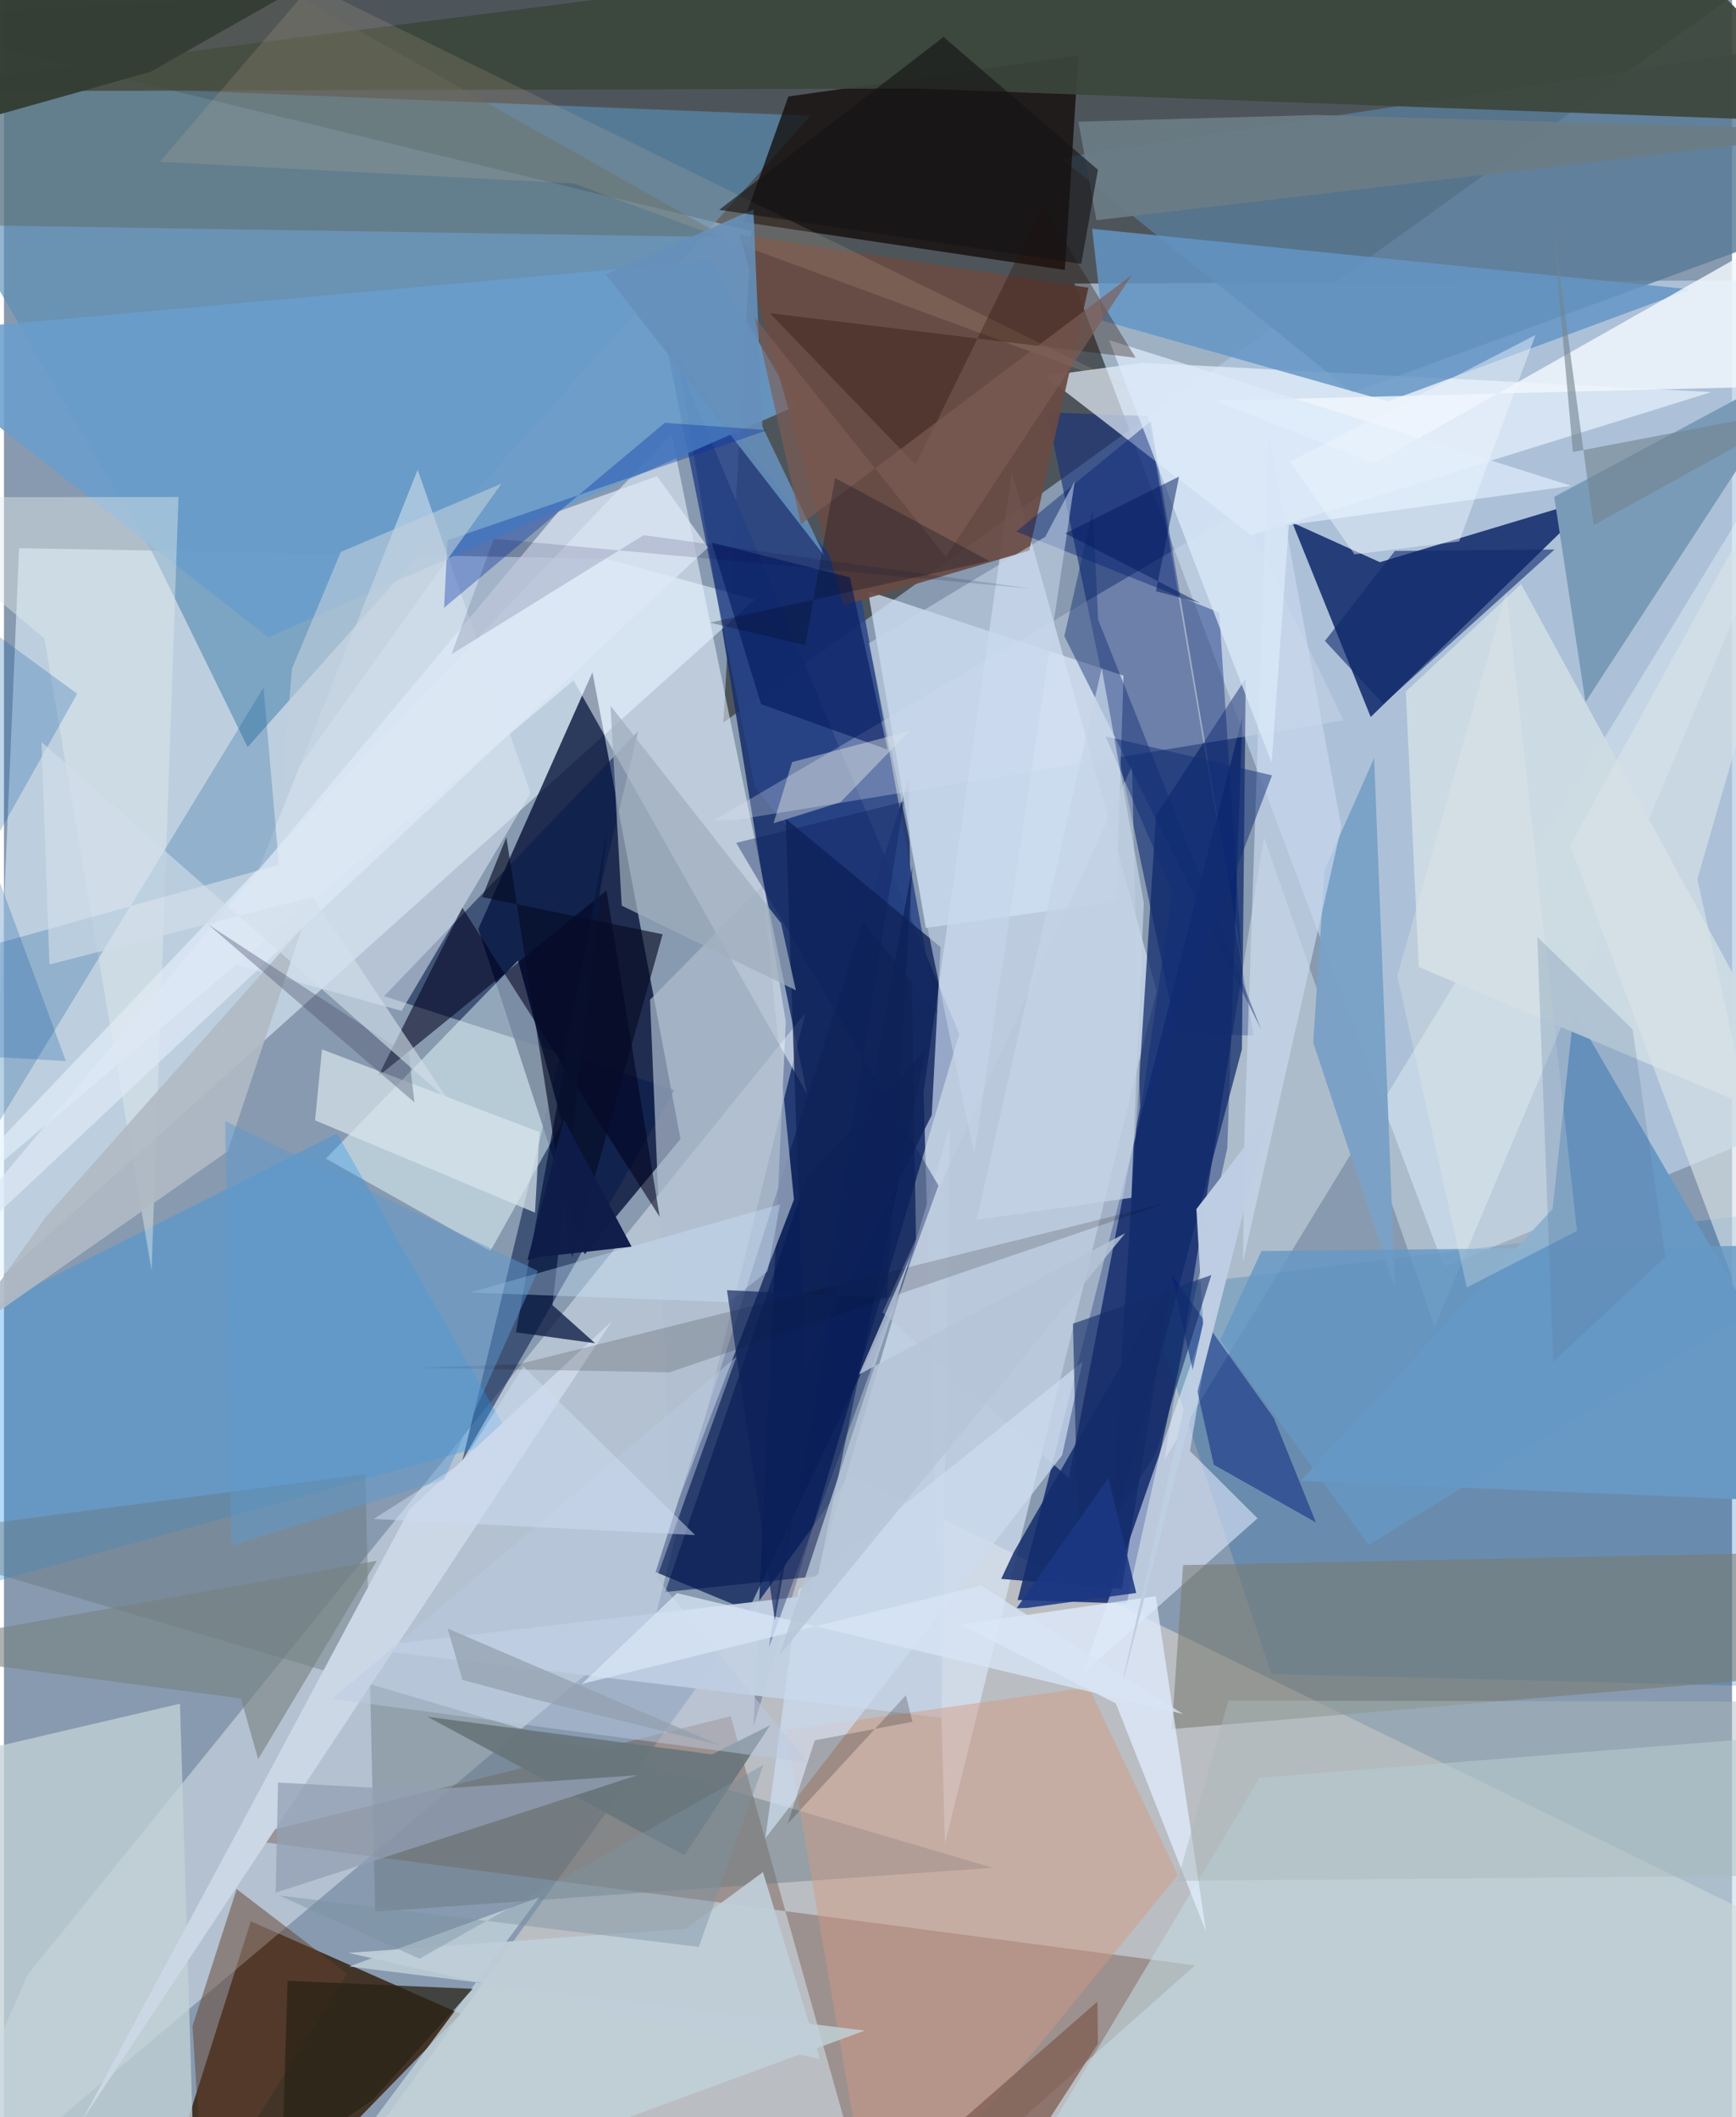 <svg xmlns="http://www.w3.org/2000/svg" width="228" height="278" viewBox="0 0 836 1024"><path fill="#889aaf" d="M0 0h836v1024H0z"/><path fill="#2b2a25" fill-opacity=".62" d="M-62 8.921L361.536 111.76l-13.512 237.717L898-46.384z"/><path fill="#19306b" fill-opacity=".894" d="M462.142 500.118l-135.4-323.44 51.491 317.6-15.647 340.927z"/><path fill="#e2f3ff" fill-opacity=".592" d="M-7.824 623.58L7.315 265.122l284.072 5.111 71.901 19.706z"/><path fill="#010c34" fill-opacity=".765" d="M284.714 325.147l42.58 225.745-46.358 55.822-51.448-157.442z"/><path fill="#b8cee4" fill-opacity=".757" d="M842.258 135.601L898 529.821 696.651 612.82 517.827 137.148z"/><path fill="#e0d8d1" fill-opacity=".561" d="M149.588 1072.954l260.05-359.992 458.587 223.722-44.103 143.266z"/><path fill="#162e6f" fill-opacity=".882" d="M599.116 346.766L591.8 555.4l-48.675 220.182-52.72-1.72z"/><path fill="#deeafb" fill-opacity=".616" d="M444.879 528.174l42.749-299.98 70.015 251.049L455.246 891.58z"/><path fill="#021b60" fill-opacity=".788" d="M770.667 240.314L661.19 346.792l-37.953-94.055 42.403 19.176z"/><path fill="#351f0b" fill-opacity=".824" d="M79.271 1056.009L119.42 929.27l101.452 44.762L111.875 1086z"/><path fill="#eff6fd" fill-opacity=".427" d="M315.333 781.309l72.372-291.323L11.458 955.05-45.925 1086z"/><path fill="#0f235a" fill-opacity=".773" d="M315.245 760.346l122.413-383.311 3.689 231.192-81.268 170.724z"/><path fill="#1b3378" fill-opacity=".659" d="M553.343 201.248l-48.723-1.797 62.656 299.923 37.267 1.567z"/><path fill="#598db6" fill-opacity=".651" d="M390.136 55.982L117.873 361.32l-45.416-92.744L-62 37.754z"/><path fill="#587b97" fill-opacity=".824" d="M652.436 189.832L511.166 76.407 898 16.957V99.95z"/><path fill="#100a07" fill-opacity=".749" d="M379.483 46.658L519.787 26.91l-6.543 103.692-155.47-23.191z"/><path fill="#715447" fill-opacity=".416" d="M576.212 950.577l-463.258-61.264 238.58-59.217L423.544 1086z"/><path fill="#04184b" fill-opacity=".541" d="M183.915 481.804l140.522 45.36L221.75 706.512l85.06-352.837z"/><path fill="#3b463b" fill-opacity=".918" d="M-62 44.206l503.14-1.363 451.897 16.582L772.09-62z"/><path fill="#e9feff" fill-opacity=".49" d="M248.686 464.567l21.317 78.383-34.69 62.143-79.57-44.718z"/><path fill="#eaf3ff" fill-opacity=".678" d="M503.666 181.845l99.754 76.996 222.586-69.203-275.343-14.192z"/><path fill="#ebf4ff" fill-opacity=".545" d="M388.497 529.063L275.525 329.054-56.778 609.042l379.723-398.999z"/><path fill="#d1e0f4" fill-opacity=".761" d="M538.057 436.029l3.569-109.245-123.608-40.843 27.923 162.873z"/><path fill="#f3ffff" fill-opacity=".341" d="M692.148 641.695L898 154.04 561.408 706.037l48.118-301.287z"/><path fill="#005fa9" fill-opacity=".231" d="M551.326 623.516l61.834 186.142 260.87 6.554 7.053-233.138z"/><path fill="#c3d1e4" fill-opacity=".941" d="M390.241 771.61l-219.234 25.46 282.542 33.755 4.067-285.983z"/><path fill="#284587" fill-opacity=".847" d="M363.318 380.776l88.018 109.39-36.74-201.814-94.504-123.643z"/><path fill="#0f2869" fill-opacity=".725" d="M534.784 748.634l22.56-354.324 43.389-66.201-1.848 179.347z"/><path fill="#2695eb" fill-opacity=".341" d="M-62 781.013l37.883-139.508L161.137 548.2l84.106 147.586z"/><path fill="#c4dae2" fill-opacity=".569" d="M472.16 1086l135.32-226.145 237.6-18.82L898 1038.58z"/><path fill="#c3d1d6" fill-opacity=".769" d="M-39.75 853.197l124.916-29.185L93.05 1086l-146.25-55.779z"/><path fill="#699dcc" fill-opacity=".859" d="M383.451 196.233L127.845 308.227-58.921 162.164l400.715-36.1z"/><path fill="#694b44" fill-opacity=".929" d="M355.819 113.49l50.277 179.272 89.934-26.493 28.598-127.113z"/><path fill="#e4eefe" fill-opacity=".565" d="M606.46 734.35l-32.73-32.559 12.883-77.38-64.81 185.15z"/><path fill="#799bb8" d="M749.97 240.296l96.685-51.82 27.415-16.15L765.09 339.58z"/><path fill="#6496c5" fill-opacity=".843" d="M526.427 110.678l5.043 44.386 138.157 39.051 146.127-54.162z"/><path fill="#dee5f4" fill-opacity=".294" d="M354.323 396.544l293.75-48.103-49.502-101.602-255.15 149.938z"/><path fill="#5a5b50" fill-opacity=".373" d="M-62 95.987l47.33 12.91 363.573 5.772L35.314-62z"/><path fill="#b0bed0" fill-opacity=".686" d="M323.05 733.933l-10.5-250.394 54.516-55.273 15.116 151.914z"/><path fill="#777b70" fill-opacity=".565" d="M570.424 756.987l-5.457 79.31L898 807.994l-4.373-57.697z"/><path fill="#66787f" fill-opacity=".435" d="M179.57 924.628l-4.704-211.631L-62 743.993 478.261 903.36z"/><path fill="#6898c4" d="M759.46 489.075l-10.3 95.69-121.72 131.473L898 727.568z"/><path fill="#cddbe3" fill-opacity=".976" d="M684.448 467.749l194.905 82.11L733.948 282.52l-55.775 51.973z"/><path fill="#d39a83" fill-opacity=".467" d="M378.331 836.785l146.508-20.677 43.062 90.868L421.434 1086z"/><path fill="#dbe5f2" fill-opacity=".549" d="M200.14 227.2l-94.57 237.607 86.754 24.13 62.4-105.376z"/><path fill="#00011e" fill-opacity=".565" d="M221.775 439.047l95.449 149.509-25.763-157.82-110.436 89.85z"/><path fill="#f0f6fc" fill-opacity=".839" d="M898 185.879l-312.104 7.916 77.186 30.303L898 90.953z"/><path fill="#001e7c" fill-opacity=".486" d="M614.306 685.846l20.384 50.496-49.41-27.9-20.472-91.961z"/><path fill="#e1ebed" fill-opacity=".443" d="M-62 240.537l146.433-.138-13.02 374.009-51.81-305.583z"/><path fill="#e0eefd" fill-opacity=".749" d="M537.864 823.849l43.681 110.403-24.34-162.234-94.604 13.768z"/><path fill="#0c5496" fill-opacity=".239" d="M-62 472.771v167.627L125.57 332.57l7.434 85.669z"/><path fill="#ccd7e6" d="M196.124 730.128l-81.912 153.395-76.71 142.493 256.624-387.019z"/><path fill="#001f72" fill-opacity=".412" d="M598.835 464.404l-44.1-260.597-64.99 53.301 98.184 39.143z"/><path fill="#7ba1c6" fill-opacity=".992" d="M662.852 366.656l-23.897 53.99-5.585 83.6 39.637 119.232z"/><path fill="#c2d1d9" fill-opacity=".816" d="M258.995 917.641L133.737 1086l282.728-103.88-249.472-31.013z"/><path fill="#343e35" fill-opacity=".984" d="M241.315-62L70.943 34.729-30.024 63.122 25.463-62z"/><path fill="#b8c6d9" fill-opacity=".537" d="M424.993 634.723l120.723-264.206 3.911 165.164-34.485 179.192z"/><path fill="#041853" fill-opacity=".557" d="M319.874 770.03l68.486-200.694 57.467-61.449-52.086 254.44z"/><path fill="#cad8ee" fill-opacity=".69" d="M646.972 399.986l-47.524 210.193.675-62.12 11.524-339.066z"/><path fill="#102359" fill-opacity=".804" d="M453.116 458.104l-4.276 81.206-61.578 123.411-9.049-266.733z"/><path fill="#091841" fill-opacity=".749" d="M291.926 400.751l-44.262 243.642 38.32 5.283-20.645-18.455z"/><path fill="#e3c9a4" fill-opacity=".153" d="M148.666-7.107l-73.281 85.35 200.384 10.502L548.18 189.02z"/><path fill="#102d71" fill-opacity=".447" d="M512.978 307.706l13.819-61.503 2.55 53.527 78.903 198.26z"/><path fill="#d8e5ec" fill-opacity=".706" d="M256.91 586.519l2.166-38.957-105.227-40.008-3.338 34.319z"/><path fill="#01185e" fill-opacity=".58" d="M366.254 340.569l61.13 21.933-18.148-83.224-66.832-16.853z"/><path fill="#dde8f5" fill-opacity=".737" d="M340.599 264.807l-24.663-34.504-47.587 17.019L-62 642.298z"/><path fill="#6690bb" fill-opacity=".882" d="M291.12 132.676l105.874 136.23-30.053-62.467-4.376-105.111z"/><path fill="#68767b" fill-opacity=".925" d="M329.198 897.315l-124.337-66.983 137.678 18.2 28.122-14.109z"/><path fill="#ccdcef" fill-opacity=".733" d="M384.427 768.833l137.362-110.158-9.868 45.17L368.376 889.04z"/><path fill="#dbe9fa" fill-opacity=".757" d="M613.258 368.743l8.332-114.78 136.665-18.984-223.659-70.493z"/><path fill="#623f2b" fill-opacity=".494" d="M166 954.555L96.683 1066.12l-5.46-86.165 21.356-66.253z"/><path fill="#7f5f51" fill-opacity=".765" d="M528.988 968.094l.228 20.372L466.282 1086h-71.967z"/><path fill="#d8e3e8" fill-opacity=".643" d="M898 152.82L757.75 408.866 898 783.09l-78.769-357.894z"/><path fill="#f9fdee" fill-opacity=".369" d="M438.074 353.564l-33.395 34.438-32.403 10.19 9.009-29.594z"/><path fill="#b0bac5" fill-opacity=".91" d="M108.194 556.89l-129.812 90.697 41.847-58.962L144.121 449.02z"/><path fill="#2e130b" fill-opacity=".345" d="M547.459 173.033l-44.946-73.63-61.503 125.38-70.513-73.312z"/><path fill="#050c24" fill-opacity=".635" d="M243.038 404.992l-11.69 28.897 87.298 17.995-43.785 156.334z"/><path fill="#76817f" fill-opacity=".604" d="M114.637 821.462l8.346 29.377 57.427-95.95L-62 798.077z"/><path fill="#0331a5" fill-opacity=".357" d="M319.687 204.513L212.908 293.98l1.679-32.684 154.875-53.275z"/><path fill="#2a2316" fill-opacity=".733" d="M134.584 1044.981l43.694-29.2 48.505-53.84-89.566-3.897z"/><path fill="#92a0b4" fill-opacity=".745" d="M200.555 865.862l105.882-7.254-175.004 56.828 1.16-53.283z"/><path fill="#132c6c" fill-opacity=".843" d="M564.955 617.597l-76.477 133.219-6.039 12.833 58.39 4.896z"/><path fill="#0f296b" fill-opacity=".596" d="M639.054 309.995l28.297 30.478 82.818-74.713-77.282.713z"/><path fill="#becde2" fill-opacity=".992" d="M539.372 821.036l40.726-180.93-3.232-55.308 34.813-45.083z"/><path fill="#c5d4e9" fill-opacity=".569" d="M518.023 232.626L469.37 558.49l-50.925-247.359 85.327-51.527z"/><path fill="#6b7d86" fill-opacity=".914" d="M519.775 58.863l8.734 47.64L898 63.242l-262.841-7.621z"/><path fill="#bccae2" fill-opacity=".471" d="M315.784 763.244l73.257 89.29-230.28-30.816L354.34 656.233z"/><path fill="#9fadbd" fill-opacity=".722" d="M298.857 438.035l84.247 40.937-7.156-32.435-82.517-105.184z"/><path fill="#000600" fill-opacity=".157" d="M562.327 581.828l-313.652 78.06-48.967 1.658 122.321 2.184z"/><path fill="#152b67" fill-opacity=".604" d="M517.142 640.215l66.949-23.516-27.057 86.684-36.977 57.58z"/><path fill="#c1d0dc" fill-opacity=".592" d="M240.748 233.895L134.39 382.746l4.962-59.426 23.621-56.381z"/><path fill="#474c67" fill-opacity=".361" d="M195.504 506.966l3.094 26.24-99.767-86.02 96.115 62.75z"/><path fill="#73848e" fill-opacity=".612" d="M749.317 108.86l19.722 145.166 103.057-56.996-113.1 21.598z"/><path fill="#bfced8" fill-opacity=".937" d="M330.031 932.846l-163.445 11.695 228.172 51.452-27.568-90.551z"/><path fill="#6698c5" fill-opacity=".808" d="M588.398 648.194l71.775 99.004L898 601.998l-289.665 3.087z"/><path fill="#0454a2" fill-opacity=".235" d="M-61.397 507.892l91.379 5.334L-62 264.268l97.437 71.28z"/><path fill="#d2dee9" fill-opacity=".62" d="M22.02 466.486l-3.84-107.584L215.198 532.52l-65.87-98.691z"/><path fill="#0f1c4a" fill-opacity=".98" d="M270.845 541.341l32.78 61.622-45.103 5.083-5.296 1.476z"/><path fill="#cde8ff" fill-opacity=".353" d="M350.499 629.79l18.946-14.92 6.037-32.372-150.007 42.637z"/><path fill="#0b205b" fill-opacity=".384" d="M370.065 796.66l82.042-223.218-97.879-165.79 81.122-19.921z"/><path fill="#151314" fill-opacity=".612" d="M521.135 127.631l8.105-45.518-74.717-64.222-108.502 83.604z"/><path fill="#abb9ba" fill-opacity=".459" d="M567.672 909.706L898 906.8l-9.26-83.746-296.392-.54z"/><path fill="#2a2521" fill-opacity=".247" d="M379.104 882.06l13.154-40.326 47.243-8.967-3.173-12.81z"/><path fill="#7d5d56" fill-opacity=".667" d="M455.656 269.348L545.682 133 385.536 253.517l-22.364-99.897z"/><path fill="#d8e5f6" fill-opacity=".769" d="M279.548 814.459l46.046-43.913 244.868 58.483-97.893-62.166z"/><path fill="#5f9ace" fill-opacity=".482" d="M212.935 715.632l45.295-100.927-151.175-72.423 2.984 205.286z"/><path fill="#00013c" fill-opacity=".137" d="M496.723 284.693L236.98 260.579l-20.49 55.864 92.958-57.605z"/><path fill="#041a5d" fill-opacity=".494" d="M513.441 258.02l55.063-27.533-11.213 55.426 21.428 5.768z"/><path fill="#000517" fill-opacity=".267" d="M341.545 301.142l135.155-29.8-74.65-40.154-14.364 80.876z"/><path fill="#112d75" fill-opacity=".494" d="M565.201 431.446l-32.232-75.327 80.479 18.895-64.743 170.068z"/><path fill="#c4d3e6" fill-opacity=".718" d="M470.529 589.975l60.547-266.895 20.36 113.556-6.029 142.697z"/><path fill="#eef7ff" fill-opacity=".455" d="M622.148 223.285l118.783-61.278-36.958 99.866-50.648 6.225z"/><path fill="#e3e8e7" fill-opacity=".31" d="M760.989 595.342l-34.187-309.104-52.738 185.73 33.632 150.707z"/><path fill="#5b7da0" fill-opacity=".247" d="M749.492 658.75l-7.724-205.585 46.161 44.7 15.822 110.202z"/><path fill="#7b91a1" fill-opacity=".427" d="M201.02 947.36l166.39-93.754-31.259 88.07-203-24.903z"/><path fill="#0d2158" fill-opacity=".651" d="M349.787 624.013l23.15 159.536 66.567-364.782-12.356 208.975z"/><path fill="#1b3884" fill-opacity=".867" d="M534.324 714.802l13.43 55.673-52.78 7.23-5.045.113z"/><path fill="#b6c5d8" fill-opacity=".824" d="M439.281 605.87l-25.632 58.9 128.805-68.309-167.17 203.989z"/><path fill="#ccdcf4" fill-opacity=".51" d="M251.252 660.857l-29.416 46.506-43.026 27.32 155.54 7.766z"/><path fill="#92a0af" fill-opacity=".733" d="M221.786 812.484l33.159 8.96 91.231 22.598-131.543-56.396z"/></svg>